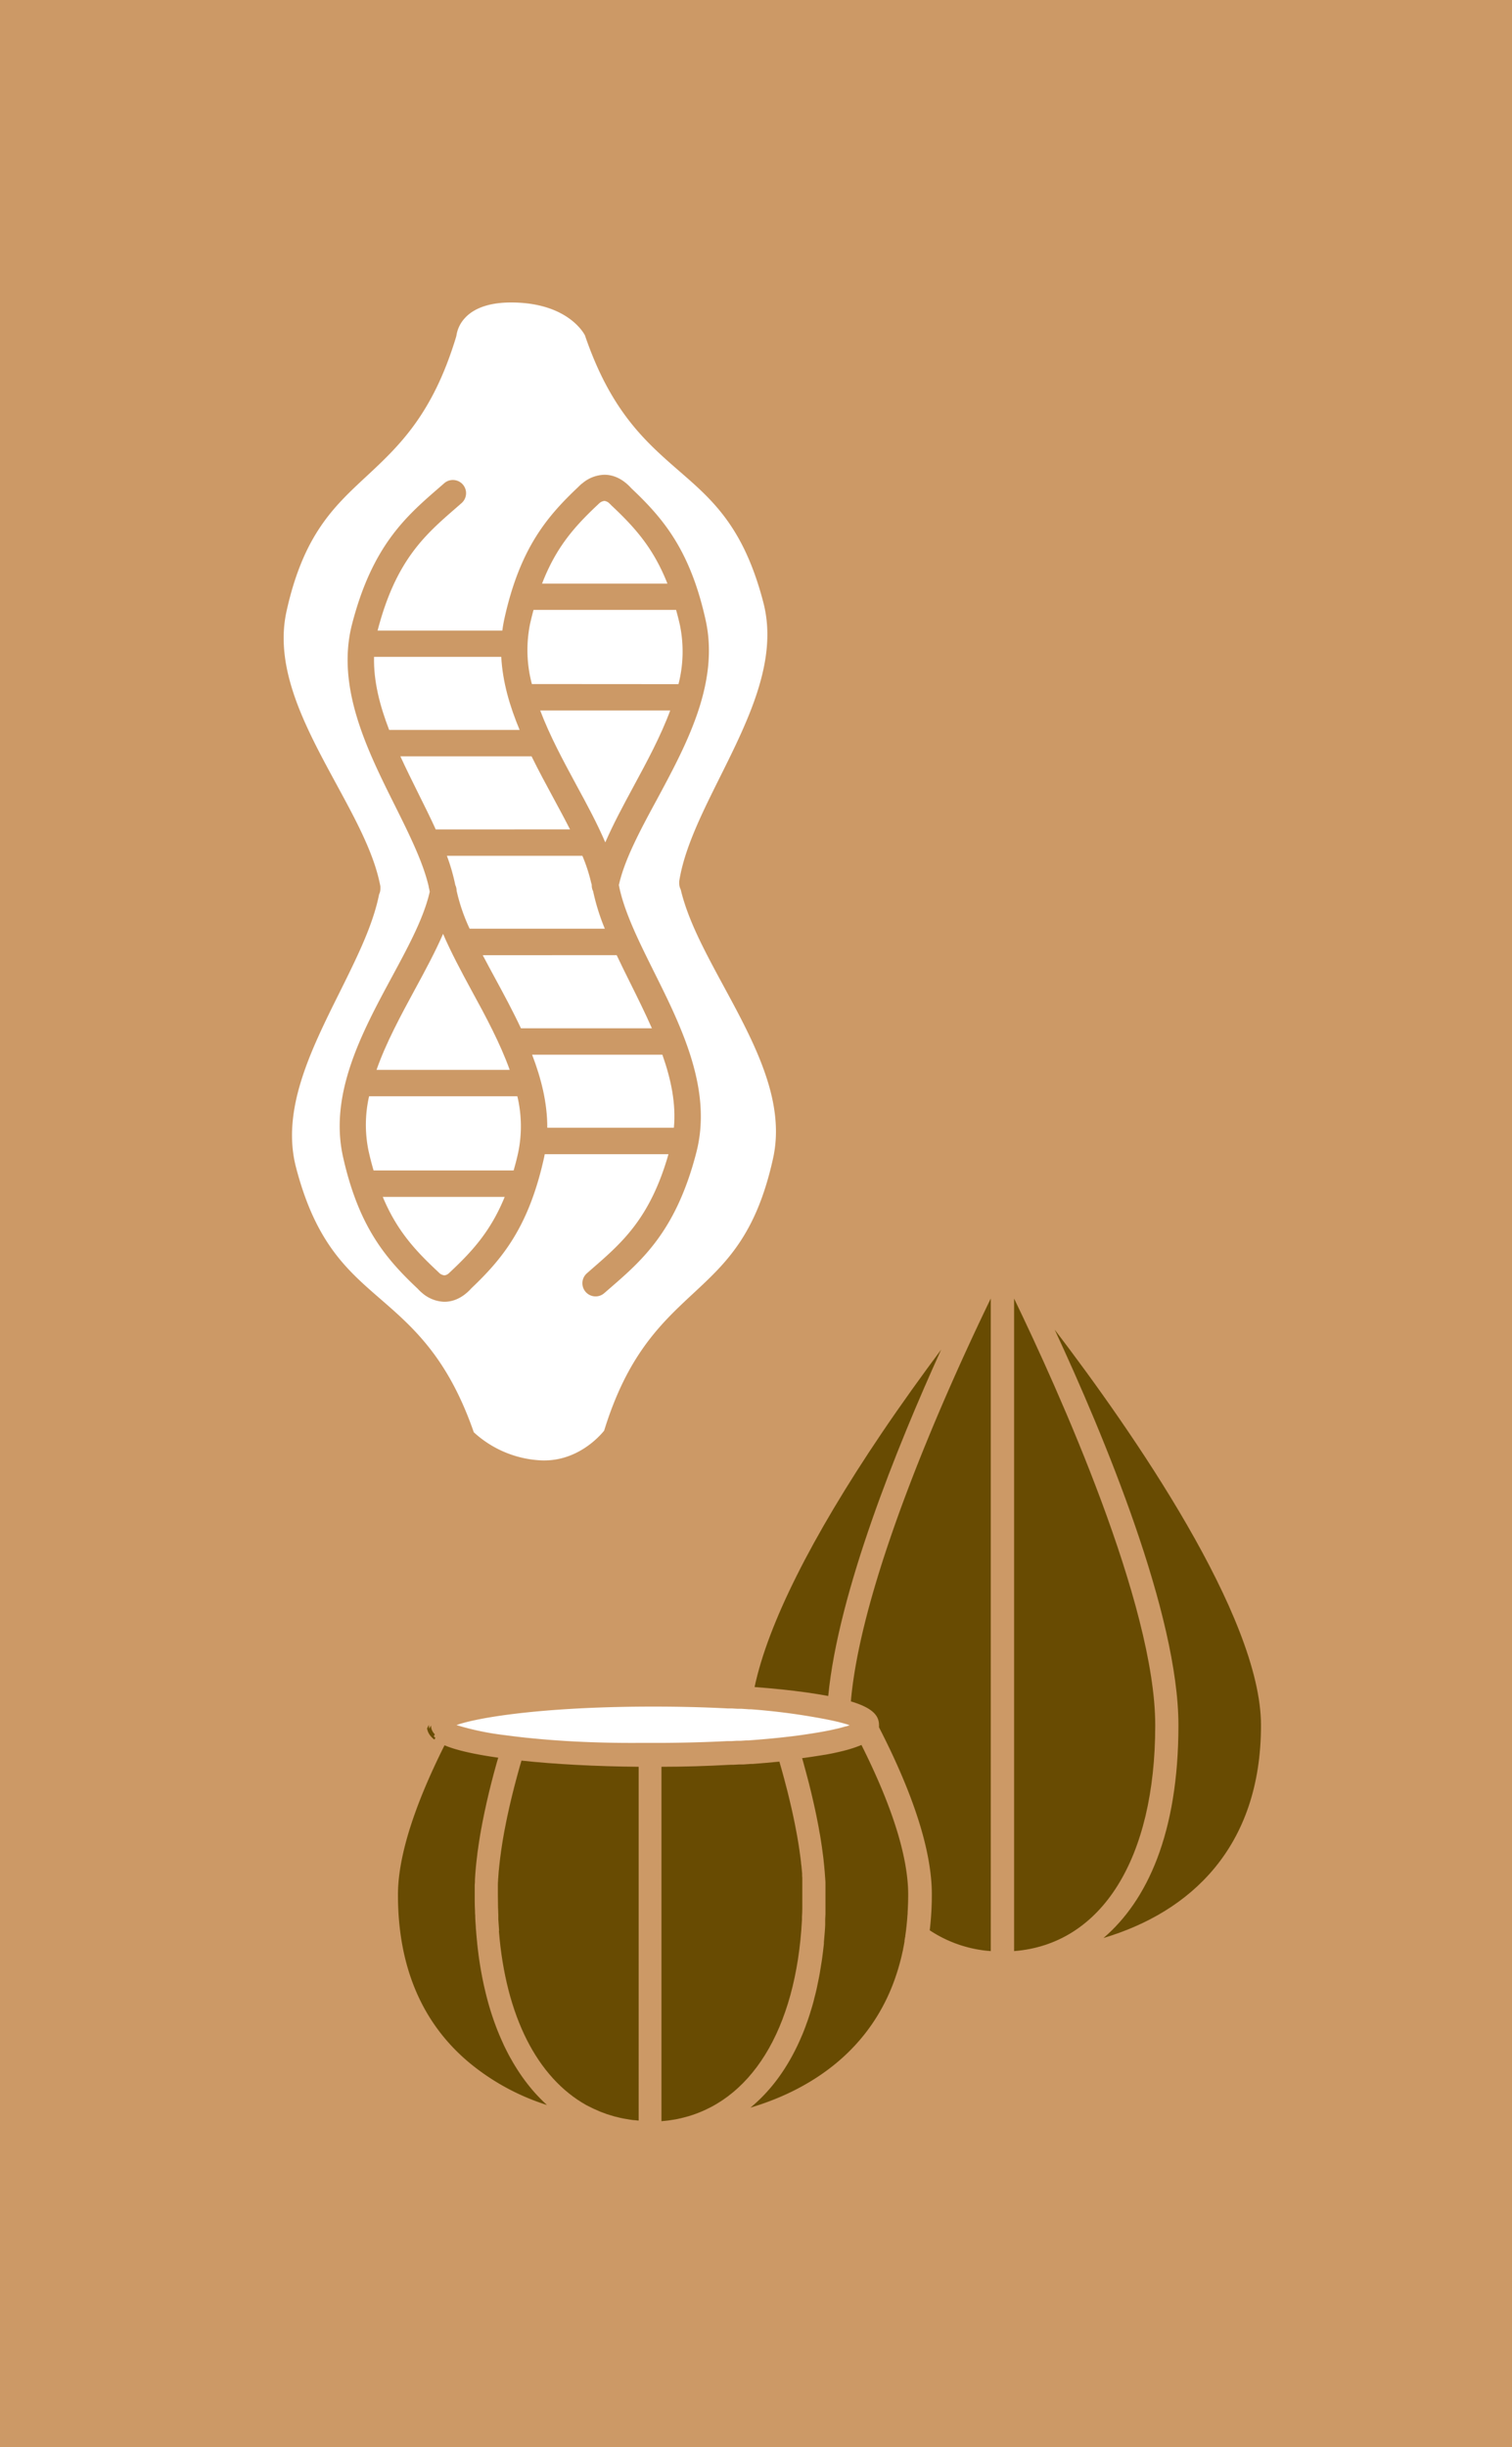 <svg id="evfd-spot__nuts--master" xmlns="http://www.w3.org/2000/svg" viewBox="0 0 463.53 750">
  <rect x="0" y="0" width="463.53" height="750" fill="#808080" stroke="none"/>
  <defs>
    <style>
      .cls-1 {
        fill: #c96;
      }

      .cls-2 {
        fill: #684b02;
      }

      .cls-3 {
        fill: #fff;
      }
    </style>
  </defs>
  <title>evfd-spot__nuts</title>
  <rect class="cls-1" x="-143.23" y="143.23" width="750" height="463.53" transform="translate(-143.23 606.77) rotate(-90)"/>
  <g>
    <path class="cls-2" d="M247.2,518.72c-4.76-.66-10.11-1.22-15.87-1.65,4.09-19.26,17.34-45.78,38.91-77.74,6.29-9.31,12.57-18,18.28-25.67C274.93,443.57,257,488,253.91,519.81,251.92,519.44,249.7,519.07,247.2,518.72Z"/>
    <path class="cls-2" d="M269.48,529.42c0-.22,0-.44,0-.66,0-2.81-1.75-5.23-8.63-7.3,3.31-38,30.13-97.13,42.89-123.48V598a38.83,38.83,0,0,1-18.71-6.37,94.11,94.11,0,0,0,.64-10.88C285.71,567.64,280.24,550.37,269.48,529.42Z"/>
    <path class="cls-2" d="M245.67,624.28l.08-.18c.44-1,.87-2.11,1.28-3.22l.15-.44c.38-1,.75-2.08,1.09-3.17.08-.23.14-.46.21-.69.32-1,.63-2.06.92-3.14.09-.31.16-.64.24-1,.27-1,.52-2,.76-3.08.1-.43.18-.89.27-1.32.21-1,.42-2,.6-3,.11-.62.21-1.27.31-1.89.14-.88.29-1.73.42-2.63.21-1.55.41-3.14.58-4.78,0-.17,0-.34,0-.52.16-1.66.3-3.37.4-5.13,0-.25,0-.51,0-.76s0-.5,0-.76c0-.63.06-1.26.08-1.9,0-.12,0-.24,0-.36s0-.27,0-.41,0-.4,0-.6v-.24c0-.68,0-1.37,0-2.06,0-.28,0-.56,0-.84s0-.55,0-.83,0-.43,0-.65c0-.74,0-1.49,0-2.25,0-.27,0-.54,0-.82,0-.5,0-1-.06-1.51,0-.33-.05-.68-.07-1s-.06-.91-.1-1.38-.06-.77-.1-1.15-.08-.88-.13-1.33-.09-.83-.13-1.25-.1-.87-.16-1.32-.11-.87-.17-1.31l-.18-1.33-.21-1.38-.21-1.34c-.08-.48-.16-1-.25-1.44s-.16-.9-.24-1.36-.18-1-.28-1.5-.18-.92-.27-1.38-.2-1-.31-1.55l-.3-1.4c-.11-.53-.23-1.06-.35-1.6s-.22-.95-.33-1.43-.25-1.1-.38-1.65-.23-1-.35-1.43l-.42-1.73-.34-1.3c-.34-1.31-.7-2.64-1.07-4-.1-.36-.19-.72-.29-1.09s-.3-1.06-.46-1.59l1.12-.14c2.41-.34,4.56-.69,6.5-1l.64-.13.64-.12c.56-.11,1.09-.22,1.6-.34l.64-.14.64-.15,1.59-.4.64-.18.64-.18a32.81,32.81,0,0,0,3.54-1.26c9.5,18.94,14.33,34.38,14.33,45.92,0,1.83-.07,3.6-.17,5.33,0,.29,0,.59-.05.88l-.06.87c-.05.71-.12,1.41-.19,2.11,0,.24-.05.48-.08.71s-.05.51-.08.76c-.08.65-.17,1.3-.26,1.93,0,.16,0,.3-.07.46s0,.2-.05.3l-.06.35-.06.4a2.17,2.17,0,0,1,0,.25c-.09.54-.19,1.08-.29,1.61l-.15.72c0,.22-.09.44-.13.65-.12.53-.23,1.06-.35,1.58-.05.21-.11.42-.16.63s-.1.42-.16.62c-7.33,28.58-29.93,40.31-46,45.08C235.66,641.38,241.32,634.48,245.67,624.28Z"/>
    <path class="cls-2" d="M361.27,528.79c0-34.06-22.87-88.85-37.93-121.25,23.88,31.3,63.24,87.93,63.24,121.25,0,37.5-21.75,57.29-48.28,65.19C351.59,582.64,361.27,562,361.27,528.79Z"/>
    <path class="cls-2" d="M133.17,533.18c-.18-.14-.36-.28-.51-.42a6.23,6.23,0,0,1-1.13-1.35,4.43,4.43,0,0,1-.35-.73,4.26,4.26,0,0,1-.25-.93c.19-.36.37-.73.56-1.1v.11a5.1,5.1,0,0,0,.11,1.09c.18-.35.35-.7.53-1a3.93,3.93,0,0,0,.17,1.1,3.88,3.88,0,0,0,1,1.61c-.11.21-.22.42-.32.63.15.14.32.28.5.43Z"/>
    <path class="cls-2" d="M310.89,598V398c13.62,28.19,43.27,93.78,43.27,130.79C354.16,569.8,337.68,595.9,310.89,598Z"/>
    <path class="cls-2" d="M224.28,540.89l.65,0,1.62-.09.64,0,.64,0,1.62-.11.65-.05.64,0q4.26-.32,8.19-.71h0c.2.67.39,1.34.58,2,.12.45.24.89.37,1.33l.51,1.88c.13.47.25.94.37,1.42s.31,1.15.45,1.71.25,1,.37,1.46l.39,1.6c.12.5.24,1,.35,1.49s.24,1,.35,1.48l.33,1.5.3,1.4c.11.5.21,1,.31,1.5s.18.89.26,1.33.19,1,.28,1.47l.24,1.29.24,1.42q.1.65.21,1.26l.21,1.38c.06.42.12.83.17,1.24l.18,1.3.15,1.25c0,.41.09.82.14,1.22s.08.84.12,1.26.07.76.1,1.13c0,.15,0,.3,0,.46s0,.56.05.84c0,.08,0,.15,0,.23,0,.26,0,.52,0,.77s0,.2,0,.3c0,.39,0,.76,0,1.14l0,.78c0,.18,0,.34,0,.51s0,.62,0,.92,0,.48,0,.72v.18c0,.74,0,1.47,0,2.21,0,.28,0,.56,0,.84s0,.4,0,.59,0,.16,0,.25c0,.85-.06,1.69-.1,2.52,0,.3,0,.61,0,.9-1.79,33.73-15.76,56.24-37.7,60.94l-.58.13c-.46.09-.93.16-1.4.24s-.76.13-1.14.18l-1.16.13c-.37,0-.73.09-1.1.11h0V541.51c7.17,0,14.14-.24,20.71-.59Z"/>
    <path class="cls-2" d="M136.28,534.92c3.31,1.41,8.5,2.67,16.45,3.8,0,.16-.09.32-.13.48l-.3,1c-.31,1.13-.62,2.24-.91,3.33l-.12.44c-.24.94-.49,1.88-.72,2.8-.11.42-.2.82-.31,1.24-.16.64-.32,1.29-.47,1.93-.11.46-.21.91-.32,1.37s-.27,1.15-.39,1.71-.21,1-.31,1.42-.23,1.07-.34,1.6-.19.95-.29,1.42l-.3,1.51c-.09.48-.17,1-.26,1.42s-.17,1-.26,1.44-.15.93-.23,1.39-.15.94-.22,1.4-.14.9-.2,1.34-.13.92-.2,1.38-.11.86-.16,1.29-.11.9-.16,1.35-.1.82-.14,1.23-.09.91-.13,1.36-.07.76-.1,1.13-.07.94-.1,1.41l-.06,1c0,.52,0,1-.07,1.52l0,.82c0,.77,0,1.52,0,2.26,0,1.65,0,3.28.09,4.89,0,.47,0,.93.06,1.39,0,1.17.1,2.34.18,3.48,0,.48.06,1,.1,1.42.09,1.23.2,2.44.33,3.64,0,.32.06.65.1,1q.52,4.73,1.37,9.12c0,.17.07.34.1.51q.39,2,.84,3.87c.05.2.09.4.14.6.34,1.38.69,2.73,1.07,4.05v0q1.23,4.23,2.78,8.07l.1.24c.48,1.19,1,2.34,1.51,3.47l.14.32c.43.9.87,1.78,1.32,2.65.37.71.76,1.4,1.16,2.09l.24.44q1.46,2.49,3.06,4.76l.23.31c.66.92,1.35,1.81,2.05,2.67l.18.22q1.15,1.41,2.4,2.7c.82.87,1.67,1.7,2.54,2.49l.06.06a70.84,70.84,0,0,1-23.7-12.87C129.37,620.16,122,602.8,122,580.76,122,569.27,126.8,553.84,136.28,534.92Z"/>
    <path class="cls-2" d="M153,591.59c-.09-1.1-.17-2.22-.23-3.34,0-.41,0-.83,0-1.25,0-.81-.07-1.62-.09-2.44,0-1.25-.05-2.52-.05-3.8,0-.71,0-1.42,0-2.15,0-.26,0-.53,0-.8q0-.7.06-1.44c0-.33.05-.67.07-1l.09-1.3c0-.38.07-.77.11-1.15s.07-.82.12-1.24.09-.84.14-1.25.09-.81.15-1.23.11-.89.18-1.33.11-.81.17-1.22.14-.94.22-1.41.13-.82.19-1.23.17-1,.26-1.47.15-.83.22-1.25l.3-1.53c.08-.42.16-.85.25-1.28s.21-1,.32-1.57.19-.87.29-1.31.23-1.07.35-1.61.21-.91.32-1.37.25-1.08.39-1.63.23-1,.35-1.44.27-1.08.41-1.62.26-1,.4-1.54.28-1.07.43-1.61l.45-1.66c.14-.52.29-1,.43-1.56l.54-1.85,0-.09c10.4,1.11,22.81,1.77,35.95,1.89V649.93h0l-.23,0-.94-.11c-.52,0-1.05-.11-1.57-.18l-1-.17c-.48-.08-1-.16-1.45-.26l-1.11-.26c-.41-.1-.82-.19-1.22-.3l-1.32-.4-.93-.29c-.52-.18-1-.37-1.54-.57l-.62-.24c-.6-.25-1.19-.51-1.78-.79l-.31-.14c-.67-.33-1.34-.67-2-1h0c-15.09-8.43-24.72-27.31-26.82-53.34C153,591.74,153,591.66,153,591.59Z"/>
    <path class="cls-3" d="M162,532.67l-.65-.06-.66-.07c-1.6-.18-3.12-.36-4.56-.55l-.65-.08-.65-.09a85.21,85.21,0,0,1-14.58-3l-.3-.1,1.1-.37,1.28-.36c8.5-2.28,28.05-4.93,57.9-4.93,8.48,0,16.13.21,22.93.57l.64,0,.65,0,1.62.1.64,0,.64,0,1.62.11.65.05.64,0A200.45,200.45,0,0,1,253.47,527l.64.13.64.13,1.61.36.65.15.64.17.54.14,1.07.3.2.06.44.14.57.2-.57.19-.51.16-.13,0-1.61.45-.64.16-.65.15-1.61.36-.64.13-.64.13c-2.62.51-5.76,1-9.43,1.5l-.65.08-.65.08c-1.45.17-3,.35-4.58.51l-.65.06-.66.07q-3.19.31-6.78.57l-.64.05-.65,0-1.61.11-.64,0-.64,0-1.61.1-.65,0-.64,0c-6,.31-12.72.51-20.06.55h-7.11C182.2,534.27,170.88,533.59,162,532.67Z"/>
  </g>
  <g>
    <path class="cls-3" d="M208,209.69a40.28,40.28,0,0,0,.46-18c-.37-1.68-.78-3.24-1.19-4.76H163.56c-.37,1.37-.72,2.79-1.06,4.29a40.38,40.38,0,0,0,.56,18.44Z"/>
    <path class="cls-3" d="M174.75,254.21c-1.6-3.15-3.34-6.37-5.12-9.67-2.23-4.11-4.53-8.37-6.67-12.73H122.74c1.76,3.83,3.65,7.64,5.53,11.42s3.68,7.39,5.32,11Z"/>
    <path class="cls-3" d="M188,155.43l-.56-.52a6.13,6.13,0,0,0-.51-.51,2.7,2.7,0,0,0-1.63-.87,2.87,2.87,0,0,0-1.48.63l-1.18,1.11c-6.63,6.3-12.26,12.65-16.46,23.6h38.43C200.33,168,194.64,161.74,188,155.43Z"/>
    <path class="cls-3" d="M153.67,201.32h-39c-.18,7.4,1.74,14.9,4.63,22.4h40C156.27,216.46,154.07,209,153.67,201.32Z"/>
    <path class="cls-3" d="M148,292.77c1.22,2.32,2.49,4.68,3.79,7.07,2.67,4.93,5.44,10.05,7.91,15.32h40.15c-2.07-4.68-4.38-9.35-6.69-14-1.42-2.85-2.8-5.65-4.11-8.41Z"/>
    <path class="cls-3" d="M176.74,240.69c3.27,6,6.4,11.83,8.82,17.5,2.39-5.5,5.42-11.15,8.58-17,4.18-7.72,8.41-15.56,11.33-23.43H165.61C168.52,225.48,172.66,233.14,176.74,240.69Z"/>
    <path class="cls-3" d="M181.41,271.38a.31.31,0,0,1,0-.08c0-.25-.12-.5-.18-.75a51.32,51.32,0,0,0-2.69-8.25H137a60.12,60.12,0,0,1,2.58,8.95v0a4.93,4.93,0,0,1,.27.73,4.24,4.24,0,0,1,.13,1,55.49,55.49,0,0,0,4,11.67h41.44a66.18,66.18,0,0,1-3.59-11.5A3.88,3.88,0,0,1,181.41,271.38Z"/>
    <path class="cls-3" d="M113.15,336a39.38,39.38,0,0,0-.18,16.67c.48,2.16,1,4.17,1.56,6.07h42.93c.5-1.76,1-3.6,1.42-5.59A39.56,39.56,0,0,0,158.6,336Z"/>
    <path class="cls-3" d="M221.8,302.17c-5.6-10.34-10.9-20.13-13.11-29.53a4,4,0,0,1-.46-1.8,3.7,3.7,0,0,1,0-.47,1.5,1.5,0,0,1,0-.22.17.17,0,0,1,0-.07c.09-.58.19-1.16.31-1.74,1.88-9.48,6.85-19.46,12.1-30,8.82-17.71,17.93-36,13.41-53.56-6-23.18-15.57-31.5-25.73-40.32-10.33-9-21-18.22-29-41.69-.48-.92-5.51-9.82-22-10.06-6.87-.11-12,1.59-14.92,4.91a10,10,0,0,0-2.42,4.89,5.43,5.43,0,0,1-.16.76c-7.22,23.88-17.6,33.53-27.64,42.87-9.84,9.15-19.15,17.8-24.33,41.16-3.91,17.68,5.83,35.66,15.25,53,5.63,10.37,11,20.21,13.15,29.63.13.57.25,1.14.36,1.7v0c0,.08,0,.15,0,.22a3.88,3.88,0,0,1,0,.48,4,4,0,0,1-.39,1.79c-1.88,9.47-6.85,19.44-12.09,30-8.82,17.71-17.93,36-13.41,53.56,6,23.16,15.57,31.48,25.73,40.3s20.8,18,28.8,41a32.77,32.77,0,0,0,20.27,8.6c11.14.65,18.18-7.22,19.69-9.09,7.21-23.36,17.49-32.92,27.43-42.16s19.16-17.82,24.33-41.18C240.94,337.51,231.21,319.54,221.8,302.17Zm-8.31,51c-6.19,24-16.5,33-26.48,41.64l-1.76,1.53a4,4,0,1,1-5.33-6.08l1.78-1.56c9.06-7.88,17.64-15.37,23.23-34.95H167c-.08.39-.15.78-.24,1.18-4.7,21.21-12.81,30.93-22.24,39.91l0,0c-3.15,3.5-6.34,4.21-8.51,4.14a10.86,10.86,0,0,1-6.62-2.71l0,0,0,0a13.35,13.35,0,0,1-1.13-1.06l-.12-.14c-9.74-9.18-18.15-18.85-23-40.59-4.28-19.4,6-38.34,15-55.05,5.07-9.37,9.84-18.23,11.6-26.12-.07-.37-.14-.75-.23-1.12s-.08-.49-.14-.73c-1.79-7.46-5.94-15.8-10.31-24.58-8.49-17-18.1-36.33-13.13-55.59,6.2-24,16.53-33,26.53-41.68l1.72-1.5a4,4,0,1,1,5.32,6.09l-1.74,1.52c-9.47,8.22-18.41,16-24,37.55H154c.16-1.24.38-2.49.65-3.73,4.76-21.47,13-31.18,22.59-40.25.32-.33.7-.69,1.13-1.06l0,0a.1.1,0,0,0,.05,0,10.89,10.89,0,0,1,6.63-2.71c2.17-.07,5.35.64,8.5,4.14,9.65,9.12,18,18.81,22.78,40.42,4.28,19.4-6,38.35-15,55.07-4.92,9.08-9.54,17.67-11.43,25.36-.05.24-.11.47-.17.71v.05c1.5,7.91,5.95,16.9,10.68,26.41C208.85,314.6,218.46,333.9,213.49,353.16Z"/>
    <path class="cls-3" d="M144.63,303.7c-3.25-6-6.38-11.83-8.8-17.48-2.39,5.51-5.44,11.17-8.61,17-4.4,8.13-8.88,16.39-11.79,24.69h40.83C153.34,319.79,149,311.68,144.63,303.7Z"/>
    <path class="cls-3" d="M167.78,345.65h38.81c.69-7.38-.87-14.89-3.53-22.39H163.13C165.92,330.53,167.8,338,167.78,345.65Z"/>
    <path class="cls-3" d="M134.35,389.85a.81.81,0,0,0,.09.1l.33.31a2.92,2.92,0,0,0,1.48.63,2.36,2.36,0,0,0,1.36-.65c6.86-6.41,12.72-12.62,17.11-23.39H117.35C121.73,377.37,127.55,383.5,134.35,389.85Z"/>
  </g>
</svg>
